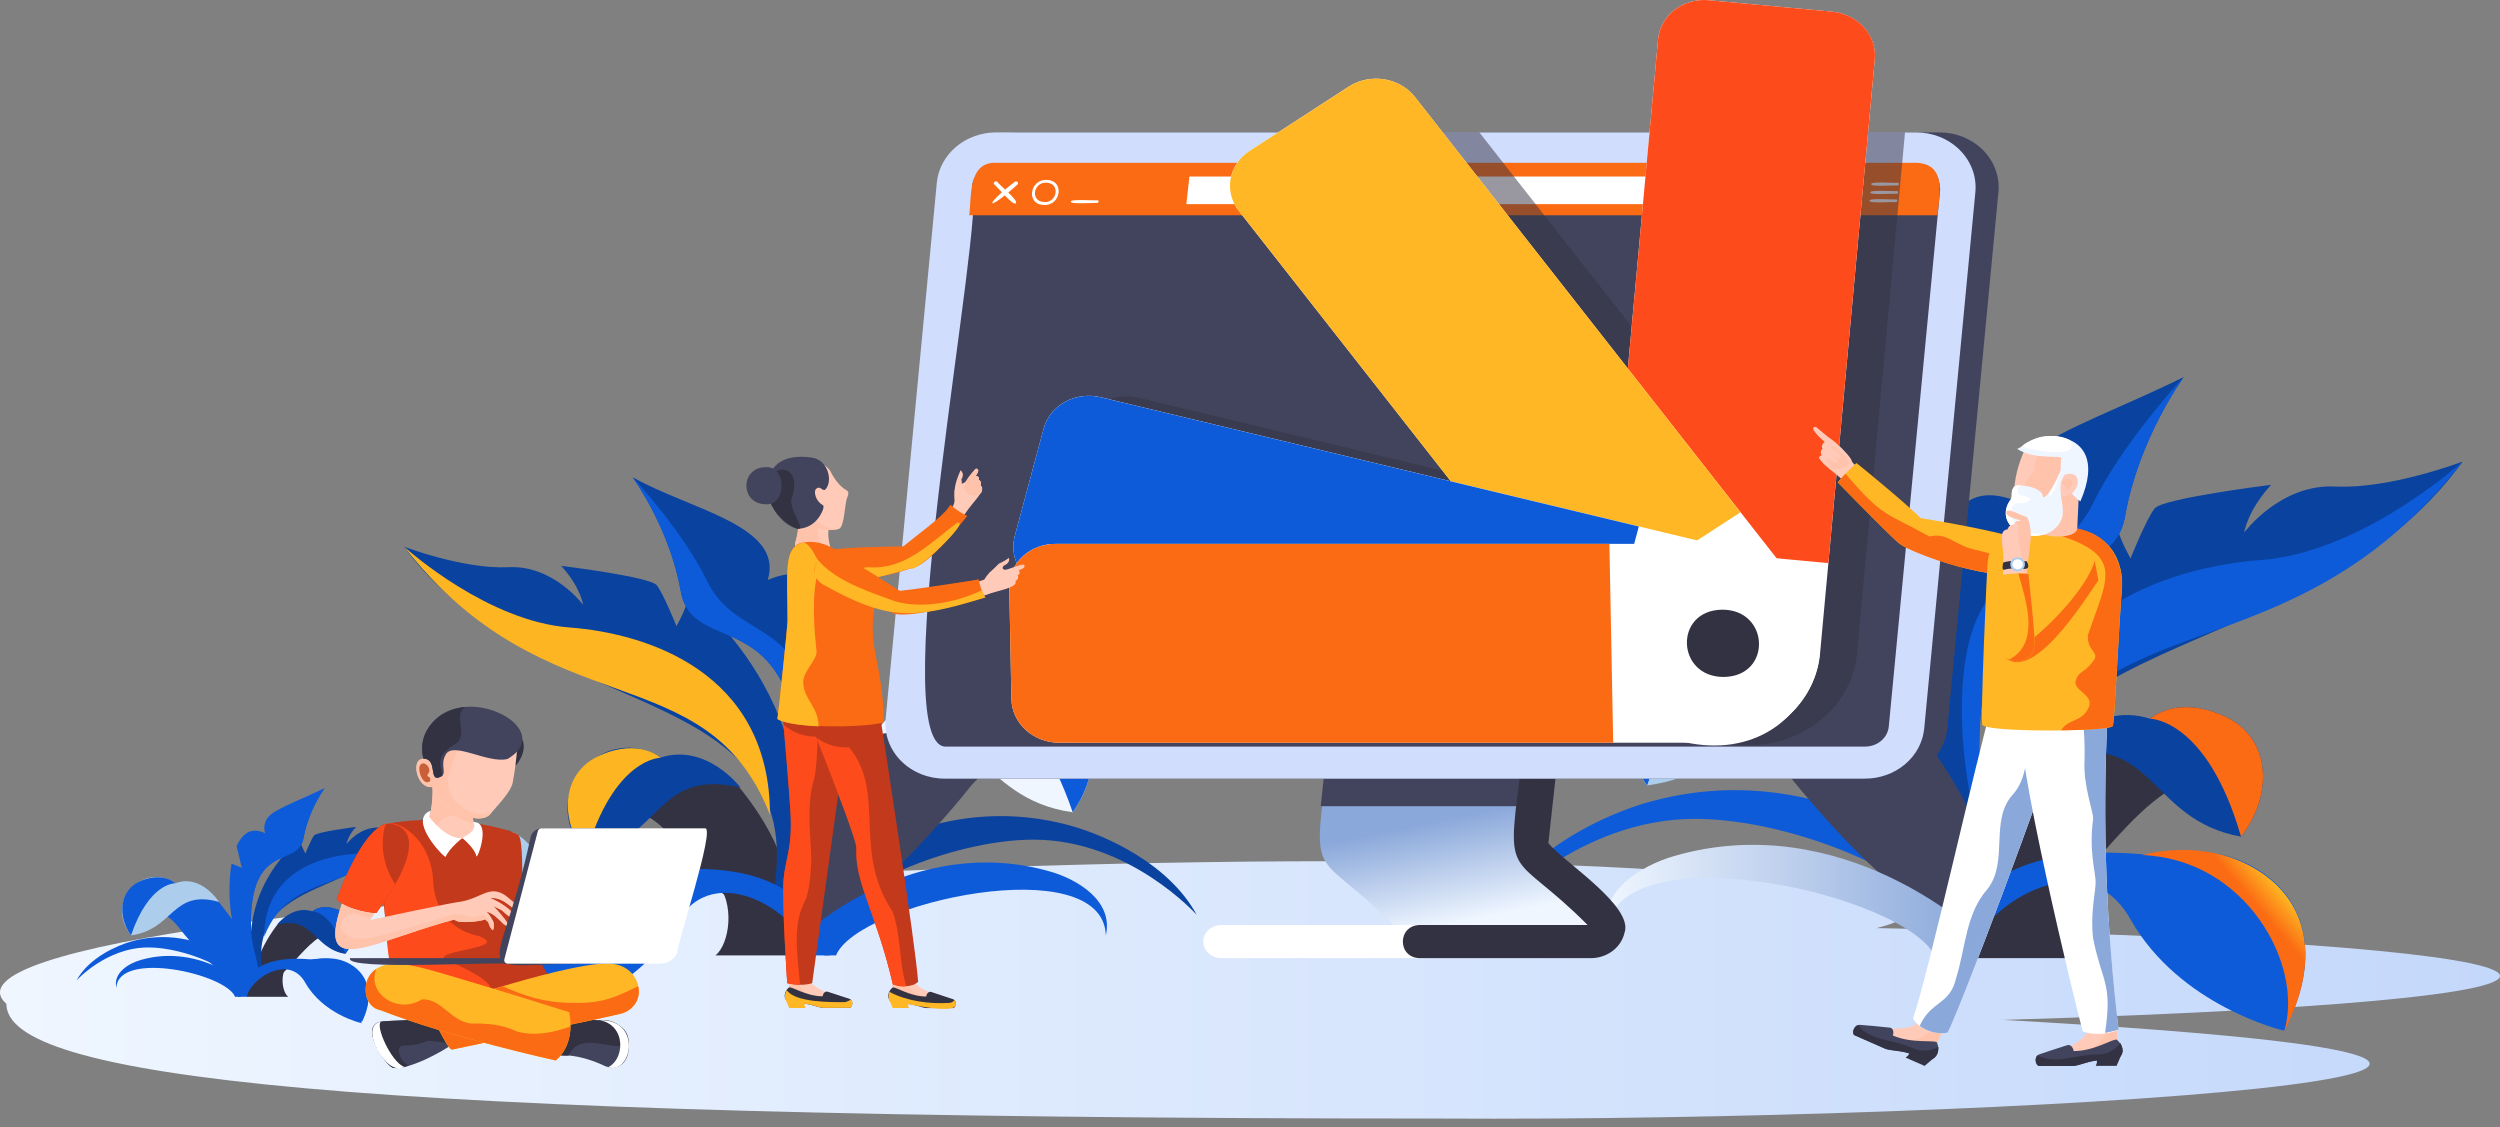 <svg width="224" height="101" viewBox="0 0 224 101" fill="none" xmlns="http://www.w3.org/2000/svg">
<rect x="0" y="0" width="224" height="101" fill="#808080" stroke="none"/>
<path d="M168.135 83.158C169.801 82.745 170.691 82.307 170.691 81.857C157.943 71.815 -11.055 79.489 0.573 89.948C0.573 96.419 29.282 100.223 129.004 100.223C179.455 100.53 257.042 95.707 179.482 91.384C247.88 89.325 232.217 84.346 168.135 83.158Z" fill="url(#paint0_linear)"/>
<path d="M182.226 40.423C179.883 42.358 180.905 44.998 180.905 44.998C176.762 43.254 175.27 45.436 173.804 48.176L175.091 53.597L172.531 52.546C169.673 70.672 179.699 84.517 179.699 84.517C183.175 77.695 176.987 75.693 177.353 65.894C178.003 47.117 189.101 53.617 190.409 46.211C191.607 39.426 195.445 34.086 195.662 33.779C190.538 36.342 184.566 38.478 182.226 40.423Z" fill="#0A429F"/>
<path d="M184.539 67.03C182.426 69.111 174.272 81.904 181.546 81.904C186.446 81.62 192.073 68.227 199.248 69.71C199.248 69.71 189.018 62.613 184.539 67.03Z" fill="#333242"/>
<path d="M209.231 43.593C204.31 43.346 201.082 47.713 201.082 47.713C201.082 47.713 201.35 45.785 203.489 43.442C203.195 43.474 193.784 44.66 193.059 45.553C192.335 46.446 190.893 50.032 190.893 50.032C190.893 50.032 189.481 47.515 189.698 46.773C189.914 46.03 172.708 58.861 178.482 81.023C178.482 81.023 180.258 79.13 180.255 79.125C176.324 55.404 206.567 60.813 220.658 41.353C220.653 41.353 214.152 43.843 209.231 43.593Z" fill="#0A429F"/>
<path d="M147.532 71.921C144.283 72.857 137.172 75.811 134.029 81.594C134.029 81.594 141.386 73.369 151.878 73.369C160.919 73.369 173.54 78.873 174.708 83.374L178.367 80.454C178.367 80.454 165.057 66.878 147.532 71.921Z" fill="#0D5BD9"/>
<path d="M176.096 59.17C174.879 66.967 177.433 76.831 179.214 80.765C179.551 76.388 177.075 73.854 177.364 65.893C178.014 47.117 189.112 53.617 190.42 46.211C191.613 39.443 195.461 34.086 195.667 33.789C195.373 34.066 190.126 39.775 187.521 45.129C184.491 51.36 177.634 49.319 176.096 59.17Z" fill="#0D5BD9"/>
<path d="M144.005 83.924C143.986 83.859 143.98 83.797 143.967 83.731C143.975 83.796 143.987 83.86 144.005 83.924Z" fill="#0D5BD9"/>
<path d="M149.872 63.808C149.872 63.808 155.467 63.407 158.943 67.787C179.477 94.076 186.275 82.194 168.648 61.197C163.26 55.374 149.872 63.808 149.872 63.808Z" fill="#42445D"/>
<path d="M176.313 85.851H186.633C185.117 84.68 184.384 80.135 186.633 77.658C186.633 77.658 176.246 80.753 176.313 85.851Z" fill="#333242"/>
<path d="M202.005 77.734C197.857 75.322 193.447 76.673 191.934 76.541C176.313 75.183 175.021 83.762 174.136 85.851H176.393C176.998 81.592 186.708 74.948 190.864 82.329C195.292 90.194 204.653 92.351 204.653 92.351C207.854 86.289 207.067 80.674 202.005 77.734Z" fill="#0D5BD9"/>
<path d="M202.005 77.809C197.857 75.394 193.404 76.23 191.933 76.614C201.16 76.957 206.436 86.346 204.679 92.359C207.859 86.287 207.03 80.744 202.005 77.809Z" fill="url(#paint1_linear)"/>
<path d="M199.245 64.136C194.939 62.243 192.642 64.396 192.642 64.396C187.585 62.77 183.881 67.687 183.881 67.687C193.265 65.492 192.383 73.441 200.796 74.967C203.703 71.253 203.553 66.029 199.245 64.136Z" fill="#0A429F"/>
<path d="M199.245 64.136C194.939 62.243 192.642 64.396 192.642 64.396C192.642 64.396 197.753 64.396 200.796 74.967C203.703 71.253 203.553 66.029 199.245 64.136Z" fill="url(#paint2_linear)"/>
<path d="M158.566 57.44C151.458 52.175 140.648 61.152 147.58 70.375C158.277 68.912 157.724 58.789 169.437 62.065C169.437 62.065 164.979 55 158.566 57.44Z" fill="#ADCDED"/>
<path d="M150.228 56.758C144.66 58.923 144.135 65.522 147.58 70.368C152.1 57.171 158.566 57.433 158.566 57.433C158.566 57.433 155.795 54.595 150.228 56.758Z" fill="#0D5BD9"/>
<path d="M180.669 70.647C187.518 52.996 205.112 61.333 220.626 41.376C220.091 41.851 211.44 49.509 202.574 50.178C194.316 50.796 180.669 54.929 180.669 70.647Z" fill="#0D5BD9"/>
<path d="M150.016 76.697C147.088 77.541 143.101 79.875 143.967 83.658C144.296 74.225 171.074 80.033 173.459 85.851H174.756L176.915 83.539C176.915 83.539 165.07 72.359 150.016 76.697Z" fill="url(#paint3_linear)"/>
<path d="M73.563 59.017L74.617 54.563C73.403 52.289 72.18 50.539 68.797 51.96C70.258 47.08 61.828 45.677 56.691 42.762C56.867 43.009 60.015 47.397 60.999 52.954C62.069 59.024 71.162 53.697 71.697 69.091C71.996 77.123 66.928 78.764 69.771 84.356C69.771 84.356 77.992 73.006 75.654 58.148L73.563 59.017Z" fill="#0A429F"/>
<path d="M53.76 72.236C53.76 72.236 57.365 71.825 59.756 74.562C70.843 89.107 74.357 80.006 65.818 70.036C62.147 66.416 53.76 72.236 53.76 72.236Z" fill="#333242"/>
<path d="M61.596 53.432C61.772 54.04 60.611 56.104 60.611 56.104C60.611 56.104 59.443 53.177 58.838 52.432C58.234 51.687 50.529 50.729 50.281 50.7C52.032 52.62 52.252 54.199 52.252 54.199C52.252 54.199 49.604 50.62 45.566 50.821C41.528 51.021 36.206 48.985 36.206 48.985C47.705 64.884 72.576 60.541 69.327 79.949L70.782 81.508C75.523 63.342 61.419 52.83 61.596 53.432Z" fill="#0A429F"/>
<path d="M96.156 74.047C81.789 69.905 70.878 81.04 70.878 81.04L73.876 83.433C74.841 79.743 85.183 75.232 92.596 75.232C101.199 75.232 107.227 81.973 107.227 81.973C104.649 77.237 98.819 74.814 96.156 74.047Z" fill="#0A429F"/>
<path d="M63.374 52.088C61.235 47.698 56.94 43.016 56.688 42.791C56.857 43.024 60.012 47.426 60.991 52.974C62.061 59.044 71.154 53.716 71.688 69.11C71.913 75.636 69.894 77.712 70.172 81.3C71.622 78.083 73.724 69.989 72.726 63.597C71.48 55.518 65.856 57.19 63.374 52.088Z" fill="#0D5BD9"/>
<path d="M99.079 83.731C99.079 83.782 99.063 83.834 99.049 83.886C99.062 83.835 99.072 83.783 99.079 83.731Z" fill="#0D5BD9"/>
<path d="M78.848 65.257C76.764 67.507 65.262 83.22 73.079 83.22C75.633 83.22 83.509 74.807 86.801 70.657C89.652 67.066 94.238 67.395 94.238 67.395C94.238 67.395 83.263 60.481 78.848 65.257Z" fill="#42445D"/>
<path d="M64.101 78.887C65.947 80.916 65.345 84.643 64.101 85.603H72.563C72.616 81.424 64.101 78.887 64.101 78.887Z" fill="#333242"/>
<path d="M59.756 77.972C51.733 76.346 44.411 81.872 49.326 90.933C49.326 90.933 56.998 89.162 60.63 82.718C64.037 76.665 71.999 82.112 72.493 85.603H74.344C73.622 83.901 72.563 76.858 59.756 77.972Z" fill="#0D5BD9"/>
<path d="M51.5 78.872C47.371 81.28 46.7 85.823 49.307 90.802C47.868 85.868 52.193 78.182 59.756 77.892C58.55 77.576 54.899 76.893 51.5 78.872Z" fill="#0D5BD9"/>
<path d="M59.175 67.88C54.407 64.663 47.711 70.771 52.49 76.541C59.357 75.304 58.673 68.771 66.356 70.57C66.361 70.575 63.321 66.544 59.175 67.88Z" fill="#0A429F"/>
<path d="M53.763 67.678C50.23 69.229 50.107 73.513 52.492 76.559C54.985 67.898 59.178 67.898 59.178 67.898C59.178 67.898 57.293 66.116 53.763 67.678Z" fill="url(#paint4_linear)"/>
<path d="M93.947 61.617C89.382 59.843 87.111 62.177 87.111 62.177C81.853 60.175 78.2 65.968 78.2 65.968C87.828 63.285 87.317 71.563 96.118 72.78C98.94 68.801 98.509 63.392 93.947 61.617Z" fill="url(#paint5_linear)"/>
<path d="M93.947 61.617C89.382 59.843 87.111 62.177 87.111 62.177C87.111 62.177 92.412 61.961 96.116 72.78C98.94 68.801 98.509 63.392 93.947 61.617Z" fill="#0D5BD9"/>
<path d="M51.032 56.223C43.766 55.679 36.671 49.398 36.235 49.007C48.97 65.384 63.355 58.517 68.99 73.01C68.99 60.118 57.803 56.73 51.032 56.223Z" fill="url(#paint6_linear)"/>
<path d="M94.118 78.098C81.778 74.544 72.071 83.71 72.071 83.71L73.838 85.603H74.908C76.863 80.83 98.819 76.076 99.084 83.807C99.79 80.706 96.519 78.791 94.118 78.098Z" fill="#0D5BD9"/>
<path d="M24.238 73.003C23.997 73.207 23.823 73.471 23.739 73.764C23.655 74.056 23.663 74.365 23.762 74.653C22.369 74.01 21.655 74.856 21.2 75.802L21.663 77.756L20.745 77.378C19.713 83.918 23.331 88.914 23.331 88.914C24.58 86.44 22.353 85.729 22.484 82.193C22.719 75.418 26.723 77.764 27.193 75.091C27.507 73.496 28.151 71.973 29.092 70.605C27.239 71.533 25.083 72.305 24.238 73.003Z" fill="#0D5BD9"/>
<path d="M25.073 82.604C24.31 83.346 21.369 87.971 24.003 87.971C25.607 87.971 28.014 82.93 30.389 83.571C30.381 83.571 26.691 81.01 25.073 82.604Z" fill="#333242"/>
<path d="M33.983 74.148C32.208 74.057 31.041 75.633 31.041 75.633C31.178 75.057 31.478 74.525 31.911 74.092C31.804 74.104 28.407 74.532 28.145 74.854C27.883 75.175 27.364 76.47 27.364 76.47C27.364 76.47 26.856 75.561 26.934 75.294C27.011 75.027 20.802 79.657 22.885 87.667C22.885 87.667 23.527 86.981 23.524 86.981C22.107 78.42 33.018 80.37 38.104 73.352C38.104 73.339 35.759 74.238 33.983 74.148Z" fill="#0A429F"/>
<path d="M11.72 84.368C10.548 84.707 7.976 85.774 6.847 87.86C6.847 87.86 9.5 84.891 13.287 84.891C16.55 84.891 21.101 86.87 21.526 88.499L22.845 87.444C22.845 87.444 18.044 82.55 11.72 84.368Z" fill="#0D5BD9"/>
<path d="M22.026 79.769C21.588 82.582 22.513 86.141 23.152 87.561C23.273 85.982 22.385 85.067 22.484 82.194C22.719 75.418 26.723 77.764 27.193 75.092C27.505 73.498 28.149 71.976 29.089 70.61C28.982 70.709 27.089 72.771 26.148 74.703C25.056 76.95 22.583 76.213 22.026 79.769Z" fill="#0D5BD9"/>
<path d="M12.607 86.012C11.551 86.316 10.112 87.157 10.425 88.523C10.543 85.118 20.208 87.214 21.066 89.315H21.534L22.313 88.481C22.313 88.481 18.047 84.445 12.607 86.012Z" fill="#0D5BD9"/>
<path d="M10.447 88.712C10.441 88.688 10.437 88.664 10.433 88.64C10.436 88.664 10.441 88.688 10.447 88.712Z" fill="#0D5BD9"/>
<path d="M12.565 81.441C13.194 81.422 13.82 81.542 14.389 81.792C14.959 82.041 15.455 82.413 15.838 82.876C23.246 92.364 25.701 88.073 19.339 80.501C17.395 78.397 12.565 81.441 12.565 81.441Z" fill="#0D5BD9"/>
<path d="M22.104 89.315H25.829C25.281 88.892 25.027 87.251 25.829 86.346C25.829 86.358 22.08 87.474 22.104 89.315Z" fill="#333242"/>
<path d="M31.376 86.385C29.881 85.514 28.29 86.001 27.741 85.954C22.104 85.46 21.639 88.565 21.323 89.315H22.125C22.345 87.776 25.848 85.38 27.348 88.043C28.953 90.881 32.325 91.658 32.325 91.658C33.486 89.471 33.2 87.447 31.376 86.385Z" fill="#0D5BD9"/>
<path d="M31.376 86.484C29.881 85.616 28.271 85.918 27.742 86.054C31.036 86.148 32.994 89.605 32.341 91.745C33.489 89.553 33.2 87.553 31.376 86.484Z" fill="#0D5BD9"/>
<path d="M30.381 81.56C28.825 80.877 27.998 81.654 27.998 81.654C26.172 81.067 24.834 82.842 24.834 82.842C28.119 82.03 28.081 84.999 30.94 85.469C31.988 84.128 31.935 82.243 30.381 81.56Z" fill="#0A429F"/>
<path d="M30.381 81.56C28.825 80.877 27.998 81.654 27.998 81.654C27.998 81.654 29.841 81.654 30.94 85.469C31.988 84.128 31.935 82.243 30.381 81.56Z" fill="#0D5BD9"/>
<path d="M15.702 79.145C13.137 77.244 9.238 80.484 11.736 83.812C15.595 83.285 15.397 79.63 19.625 80.813C19.625 80.813 18.015 78.264 15.702 79.145Z" fill="#ADCDED"/>
<path d="M12.693 78.897C10.682 79.679 10.495 82.06 11.736 83.812C13.367 79.048 15.702 79.145 15.702 79.145C15.702 79.145 14.701 78.115 12.693 78.897Z" fill="#0D5BD9"/>
<path d="M23.677 83.911C26.161 77.551 32.692 80.429 38.096 73.347C37.904 73.52 34.78 76.284 31.582 76.525C28.6 76.747 23.677 78.237 23.677 83.911Z" fill="#0D5BD9"/>
<path d="M107.813 84.366C107.813 84.563 107.855 84.757 107.937 84.938C108.019 85.12 108.139 85.284 108.29 85.422C108.441 85.56 108.62 85.669 108.816 85.743C109.013 85.816 109.224 85.853 109.436 85.851H127.801V82.881H109.431C109.219 82.88 109.009 82.917 108.813 82.991C108.617 83.065 108.438 83.174 108.288 83.312C108.137 83.45 108.018 83.614 107.936 83.795C107.855 83.976 107.813 84.17 107.813 84.366Z" fill="white"/>
<path d="M136.963 69.766H118.778C117.518 79.137 118.189 76.175 124.856 82.881H142.488L136.733 76.534L136.963 69.766Z" fill="url(#paint7_linear)"/>
<path d="M118.336 72.238H137.025L137.107 69.764H118.599L118.336 72.238Z" fill="#42445D"/>
<path d="M138.733 75.544L139.37 69.766H136.161C134.898 79.142 135.575 76.178 142.25 82.881H127.274C125.175 82.852 125.164 85.878 127.274 85.851H142.518C143.227 85.854 143.917 85.631 144.469 85.219C145.022 84.807 145.405 84.231 145.553 83.589C146.435 81.206 139.974 77.138 138.733 75.544Z" fill="#333242"/>
<path d="M173.735 11.862H91.334C90.002 11.855 88.717 12.311 87.73 13.138C86.744 13.965 86.128 15.104 86.004 16.331L81.415 64.446C81.354 65.126 81.448 65.81 81.688 66.455C81.929 67.1 82.312 67.692 82.814 68.192C83.315 68.693 83.924 69.091 84.6 69.362C85.277 69.633 86.007 69.771 86.745 69.766H169.146C170.477 69.772 171.762 69.316 172.748 68.489C173.734 67.662 174.351 66.523 174.476 65.297L179.062 17.18C179.122 16.5 179.029 15.816 178.789 15.171C178.548 14.527 178.165 13.936 177.664 13.435C177.163 12.935 176.555 12.537 175.878 12.266C175.202 11.995 174.472 11.858 173.735 11.862Z" fill="#42445D"/>
<path d="M171.662 11.862H89.267C87.936 11.862 86.654 12.32 85.669 13.148C84.685 13.976 84.069 15.113 83.942 16.338L79.348 64.446C79.287 65.127 79.381 65.813 79.623 66.459C79.865 67.106 80.249 67.698 80.753 68.199C81.256 68.699 81.867 69.097 82.546 69.367C83.225 69.637 83.957 69.773 84.696 69.766H167.073C168.406 69.773 169.693 69.317 170.681 68.489C171.668 67.661 172.285 66.52 172.408 65.292L176.995 17.197C177.056 16.516 176.964 15.83 176.724 15.184C176.483 14.537 176.1 13.944 175.599 13.443C175.097 12.941 174.488 12.541 173.81 12.269C173.132 11.997 172.401 11.858 171.662 11.862Z" fill="#D0DDFD"/>
<path d="M171.681 14.831H89.251C88.716 14.825 88.198 15.007 87.802 15.339C87.405 15.671 87.158 16.13 87.111 16.623C88.448 19.006 79.104 66.443 84.662 66.893H167.094C167.63 66.899 168.148 66.717 168.544 66.384C168.941 66.052 169.187 65.593 169.234 65.099L173.601 19.468L173.839 16.969C173.737 15.527 173.227 15.049 171.681 14.831Z" fill="#42445D"/>
<path d="M171.681 14.584H89.251C86.689 14.492 87.06 17.744 86.844 19.286H173.601C173.748 17.534 174.489 14.68 171.681 14.584Z" fill="url(#paint8_linear)"/>
<path d="M106.297 18.293H154.956L155.231 15.818H106.572L106.297 18.293Z" fill="white"/>
<path d="M89.36 16.294C89.211 16.14 88.927 16.378 89.093 16.541C89.24 16.581 90.805 18.533 91.008 18.204C91.371 18.043 89.382 16.425 89.36 16.294Z" fill="white"/>
<path d="M90.919 16.294C88.066 18.488 88.339 19.097 91.155 16.541C91.172 16.527 91.187 16.509 91.197 16.49C91.207 16.471 91.213 16.449 91.215 16.428C91.216 16.406 91.213 16.384 91.206 16.364C91.198 16.343 91.186 16.325 91.171 16.308C91.155 16.292 91.137 16.279 91.116 16.269C91.095 16.26 91.072 16.254 91.048 16.253C91.025 16.251 91.002 16.254 90.98 16.261C90.957 16.268 90.937 16.279 90.919 16.294Z" fill="white"/>
<path d="M93.767 16.121C92.259 16.064 91.895 18.348 93.554 18.365C95.062 18.434 95.428 16.14 93.767 16.121ZM93.578 18.1C92.291 18.085 92.575 16.321 93.743 16.368C95.03 16.39 94.746 18.155 93.578 18.11V18.1Z" fill="white"/>
<path d="M98.311 17.939C98.215 17.994 95.856 17.806 95.953 18.066C95.808 18.333 98.22 18.137 98.287 18.194C98.453 18.187 98.501 17.939 98.311 17.939Z" fill="white"/>
<path d="M169.876 17.86C169.779 17.915 167.421 17.724 167.517 17.986C167.373 18.254 169.785 18.058 169.852 18.115C170.02 18.12 170.066 17.863 169.876 17.86Z" fill="white"/>
<path d="M169.948 17.115C169.852 17.17 167.493 16.979 167.587 17.244C167.445 17.509 169.854 17.313 169.924 17.37C170.092 17.375 170.125 17.118 169.948 17.115Z" fill="white"/>
<path d="M170.018 16.373C169.921 16.425 167.565 16.237 167.659 16.499C167.514 16.764 169.927 16.571 169.993 16.625C170.165 16.633 170.207 16.373 170.018 16.373Z" fill="white"/>
<g style="mix-blend-mode:multiply" opacity="0.5">
<path d="M149.185 33.069L132.548 11.862H118.008C115.133 13.542 112.009 15.561 114.405 18.984L133.361 43.157L102.037 35.64C101.505 35.506 100.95 35.471 100.403 35.538C99.857 35.605 99.33 35.771 98.854 36.027C98.378 36.284 97.961 36.625 97.629 37.032C97.297 37.439 97.055 37.903 96.918 38.396C96.739 40.161 93.342 48.874 94.511 50.485C93.131 51.695 94.268 61.071 94.032 62.677C94.062 63.714 94.529 64.7 95.334 65.424C96.138 66.147 97.216 66.551 98.338 66.549H154.579C155.924 66.829 157.319 66.841 158.67 66.583C160.021 66.326 161.297 65.805 162.414 65.056C163.531 64.307 164.462 63.347 165.147 62.239C165.832 61.131 166.254 59.901 166.386 58.631L170.689 11.862H151.137L149.185 33.069Z" fill="#333242"/>
</g>
<path d="M164.113 1.041L153.148 0.024C152.6 -0.033 152.046 0.012 151.518 0.157C150.989 0.301 150.497 0.542 150.07 0.865C149.644 1.187 149.291 1.585 149.033 2.036C148.775 2.486 148.616 2.98 148.567 3.488L143.668 56.817C143.216 61.712 147.195 66.082 152.552 66.579C153.809 66.709 155.083 66.605 156.296 66.273C157.51 65.942 158.64 65.389 159.62 64.647C160.6 63.906 161.41 62.991 162.002 61.956C162.594 60.921 162.957 59.787 163.07 58.621L167.985 5.292C168.068 4.256 167.709 3.23 166.985 2.436C166.262 1.641 165.23 1.141 164.113 1.041Z" fill="white"/>
<path d="M164.113 1.041L153.148 0.024C152.6 -0.033 152.046 0.012 151.517 0.157C150.989 0.301 150.497 0.542 150.07 0.865C149.644 1.187 149.291 1.585 149.033 2.036C148.774 2.486 148.616 2.98 148.567 3.488L144.419 48.653L163.821 50.455L167.985 5.292C168.073 4.255 167.716 3.227 166.991 2.431C166.266 1.636 165.232 1.136 164.113 1.041Z" fill="#FD4B1B"/>
<path d="M153.557 55.666C149.219 55.305 148.757 61.271 153.009 61.664C157.344 62.026 157.807 56.06 153.557 55.666Z" fill="#333242"/>
<path d="M126.785 8.702C126.128 7.859 125.141 7.287 124.034 7.109C122.927 6.931 121.789 7.16 120.864 7.749L111.969 13.517C111.516 13.81 111.132 14.185 110.839 14.618C110.545 15.051 110.348 15.534 110.26 16.038C110.172 16.543 110.194 17.058 110.325 17.555C110.456 18.052 110.693 18.519 111.022 18.929L145.465 62.833C148.626 66.861 154.712 67.841 159.064 65.02C160.097 64.345 160.974 63.486 161.644 62.493C162.314 61.5 162.762 60.393 162.963 59.237C163.164 58.082 163.113 56.901 162.813 55.763C162.514 54.626 161.972 53.556 161.219 52.615L126.785 8.702Z" fill="white"/>
<path d="M120.864 7.749L111.969 13.517C111.516 13.81 111.132 14.184 110.839 14.617C110.545 15.05 110.348 15.533 110.26 16.038C110.172 16.542 110.194 17.058 110.325 17.555C110.456 18.051 110.693 18.518 111.022 18.929L140.172 56.119L155.951 45.901L126.801 8.711C126.145 7.862 125.156 7.286 124.045 7.106C122.935 6.926 121.792 7.157 120.864 7.749Z" fill="#FFB725"/>
<path d="M152.017 56.032C148.54 58.319 152.41 63.208 155.889 60.969C159.368 58.682 155.496 53.79 152.017 56.032Z" fill="#333242"/>
<path d="M155.552 49.26L98.648 35.598C98.115 35.464 97.559 35.43 97.012 35.497C96.465 35.563 95.937 35.73 95.46 35.988C94.983 36.245 94.566 36.587 94.233 36.995C93.9 37.402 93.659 37.867 93.522 38.362L90.906 48.087C90.649 49.097 90.831 50.159 91.412 51.046C91.993 51.934 92.927 52.574 94.014 52.831L150.92 66.493C163.506 69.254 167.849 52.365 155.552 49.26Z" fill="white"/>
<path d="M93.522 38.362L90.906 48.087C90.649 49.097 90.831 50.16 91.412 51.047C91.993 51.934 92.927 52.574 94.014 52.831L142.207 64.399L146.839 47.174L98.648 35.603C98.116 35.469 97.56 35.435 97.013 35.501C96.466 35.568 95.939 35.734 95.462 35.991C94.985 36.248 94.568 36.589 94.235 36.996C93.901 37.404 93.659 37.868 93.522 38.362Z" fill="#0D5BD9"/>
<path d="M155.028 55.201C150.8 54.223 149.316 60.033 153.461 61.028C157.692 62.006 159.176 56.198 155.028 55.201Z" fill="#333242"/>
<path d="M153.169 48.733H94.586C94.036 48.729 93.491 48.827 92.983 49.021C92.475 49.215 92.013 49.501 91.626 49.862C91.239 50.223 90.934 50.653 90.728 51.124C90.523 51.596 90.421 52.101 90.43 52.61L90.623 62.669C90.652 63.709 91.12 64.697 91.926 65.422C92.732 66.147 93.812 66.552 94.936 66.549H153.504C166.413 66.294 165.846 48.871 153.169 48.733Z" fill="white"/>
<path d="M94.588 48.733C94.038 48.728 93.493 48.826 92.984 49.019C92.475 49.213 92.014 49.499 91.626 49.86C91.239 50.222 90.933 50.651 90.728 51.123C90.522 51.596 90.421 52.101 90.43 52.61L90.62 62.669C90.65 63.709 91.118 64.696 91.924 65.421C92.73 66.146 93.81 66.551 94.933 66.549H144.542L144.202 48.733H94.588Z" fill="url(#paint9_linear)"/>
<path d="M154.319 54.627C149.971 54.666 150.171 60.657 154.434 60.655C158.785 60.615 158.582 54.624 154.319 54.627Z" fill="#333242"/>
<path fill-rule="evenodd" clip-rule="evenodd" d="M45.432 74.389C44.959 74.27 43.873 75.591 43.889 76.616C43.905 77.64 46.686 81.701 46.686 81.701C49.385 81.525 50.112 80.145 50.112 80.145C49.029 78.227 47.786 74.978 45.432 74.389Z" fill="#ADCDED"/>
<path fill-rule="evenodd" clip-rule="evenodd" d="M45.831 74.517C44.991 73.965 43.98 75.415 43.889 76.618C43.908 77.648 46.686 81.703 46.686 81.703C47.561 81.671 48.413 81.436 49.163 81.018C47.309 79.216 45.344 76.833 45.831 74.517Z" fill="#42445D"/>
<path fill-rule="evenodd" clip-rule="evenodd" d="M46.416 74.792C45.141 74 38.816 72.812 34.216 73.918C33.721 74.148 34.73 88.179 35.794 89.728C35.794 89.728 46.737 89.728 49.585 88.197C49.585 88.197 48.248 85.922 47.162 84.037C46.478 82.849 47.146 75.245 46.416 74.792Z" fill="#C3391C"/>
<path fill-rule="evenodd" clip-rule="evenodd" d="M42.37 71.476L38.738 69.41C38.738 69.41 38.934 71.845 38.42 73.421C38.126 74.327 40.34 75.332 41.538 75.097C43.563 74.718 41.693 73.045 42.37 71.476Z" fill="#FFCAB8"/>
<path fill-rule="evenodd" clip-rule="evenodd" d="M42.37 71.476L38.738 69.41C38.738 69.41 38.934 71.845 38.42 73.421C38.3 73.788 38.596 74.164 39.065 74.478C39.014 73.505 40.34 72.709 41.204 73.315C41.582 73.559 42.016 73.721 42.472 73.788C42.108 73.184 42.255 71.687 42.37 71.476Z" fill="#FFC3AB"/>
<path fill-rule="evenodd" clip-rule="evenodd" d="M39.787 85.922C39.172 85.123 45.724 84.933 42.945 83.886C40.033 83.28 38.899 81.117 38.808 78.912C38.682 75.653 36.224 73.599 34.796 73.787C33.245 73.995 33.994 75 34.171 76.623C34.542 80.506 34.366 85.591 35.58 89.053C40.354 89.862 49.288 89.976 39.787 85.922Z" fill="#FD4B1B"/>
<path fill-rule="evenodd" clip-rule="evenodd" d="M53.645 91.409C52.511 91.287 49.673 91.47 49.473 91.451C48.671 96.58 49.099 93.106 54.287 95.553C57.127 96.434 57.105 90.988 53.645 91.409Z" fill="#42445D"/>
<path fill-rule="evenodd" clip-rule="evenodd" d="M53.645 91.409C52.511 91.287 49.674 91.47 49.473 91.451C49.473 91.451 49.19 93.678 49.125 94.108C49.061 94.539 49.181 94.336 49.807 94.502C50.176 94.588 50.558 94.614 50.936 94.578C51.981 92.408 54.533 94.108 56.327 93.655C56.466 92.153 55.244 91.453 53.645 91.409Z" fill="#333242"/>
<path fill-rule="evenodd" clip-rule="evenodd" d="M53.645 91.409C53.495 91.392 53.316 91.382 53.11 91.374C56.03 91.295 56.172 94.747 54.511 95.611C56.592 96.326 57.616 91.273 53.645 91.409Z" fill="white"/>
<path fill-rule="evenodd" clip-rule="evenodd" d="M34.243 91.527C32.055 91.76 34.443 95.39 35.227 95.692C36.65 95.868 39.677 94.207 40.522 93.566C40.479 93.514 38.72 91.231 38.72 91.231C37.059 91.451 34.895 91.433 34.243 91.527Z" fill="#42445D"/>
<path fill-rule="evenodd" clip-rule="evenodd" d="M34.243 91.527C32.058 91.76 34.443 95.39 35.227 95.692C35.706 95.699 36.182 95.627 36.634 95.479C35.855 95.21 35.297 93.618 36.2 93.69C38.968 93.571 37.144 92.921 40.479 93.529L38.706 91.231C37.059 91.451 34.895 91.433 34.243 91.527Z" fill="#333242"/>
<path fill-rule="evenodd" clip-rule="evenodd" d="M55.038 86.38C52.035 85.804 38.955 90.293 38.458 90.453C38.458 90.453 40.11 94.133 40.503 94.046C40.897 93.96 54.744 91.077 55.635 90.829C58.124 90.077 57.555 86.786 55.038 86.38Z" fill="#FFB725"/>
<path fill-rule="evenodd" clip-rule="evenodd" d="M50.85 89.847C48.681 89.783 46.989 89.243 45.034 88.362C42.571 89.124 38.642 90.389 38.458 90.448C38.458 90.448 40.11 94.128 40.503 94.041C40.897 93.955 54.744 91.072 55.635 90.825C56.186 90.682 56.656 90.346 56.945 89.888C57.233 89.43 57.316 88.886 57.178 88.372C54.693 89.572 53.741 89.934 50.85 89.847Z" fill="url(#paint10_linear)"/>
<path fill-rule="evenodd" clip-rule="evenodd" d="M46.264 65.658C46.264 65.658 45.526 66.099 45.504 66.208C45.389 66.747 46.194 68.628 46.194 68.628C46.812 67.925 47.451 66.462 46.264 65.658Z" fill="#333242"/>
<path fill-rule="evenodd" clip-rule="evenodd" d="M42.402 73.659C42.571 74.022 42.608 74.488 41.418 75.082C41.418 75.082 42.565 76.017 42.688 76.732C42.811 76.923 44.041 73.575 42.402 73.659Z" fill="white"/>
<path fill-rule="evenodd" clip-rule="evenodd" d="M44.558 65.547C40.642 64.045 38.885 65.622 38.492 68.165C36.62 67.161 37.155 70.808 38.778 70.509C38.778 70.667 38.677 71.526 40.287 72.389C41.897 73.253 43.14 73.812 44.031 72.815C44.921 71.818 45.798 70.835 45.935 70.135C46.148 69.027 46.287 67.908 46.352 66.785C46.352 66.785 46.772 66.146 44.558 65.547Z" fill="#FFCAB8"/>
<path fill-rule="evenodd" clip-rule="evenodd" d="M40.551 71.481C38.794 68.715 43.555 65.379 39.864 65.542C38.631 66.574 38.492 68.16 38.492 68.16C36.62 67.156 37.155 70.803 38.778 70.504C38.305 71.687 43.17 74.518 44.068 72.758C42.707 73.293 41.34 72.488 40.551 71.481Z" fill="#FFC3AB"/>
<path fill-rule="evenodd" clip-rule="evenodd" d="M38.086 65.765C37.794 66.466 37.743 67.234 37.939 67.963C39.324 68.01 38.26 70.202 39.559 69.569C40.059 69.19 39.391 68.552 39.95 67.589C40.632 66.414 43.723 68.443 45.472 68.005C50.315 65.184 40.592 60.366 38.086 65.765Z" fill="#42445D"/>
<path fill-rule="evenodd" clip-rule="evenodd" d="M38.086 65.765C37.794 66.466 37.743 67.233 37.939 67.962C39.319 67.997 38.286 70.382 39.637 69.494C39.37 68.257 39.134 67.635 40.872 66.611C41.996 65.779 40.551 64.085 41.675 63.357C40.895 63.415 40.148 63.67 39.515 64.094C38.882 64.519 38.387 65.097 38.086 65.765Z" fill="#333242"/>
<path fill-rule="evenodd" clip-rule="evenodd" d="M41.581 87.796C38.393 86.873 35.526 85.831 33.938 86.682C32.333 87.424 32.36 90.194 34.088 90.513C40.239 92.921 49.797 95.021 49.797 95.021C51.693 93.383 50.997 90.688 50.997 90.688C50.997 90.688 44.076 88.518 41.581 87.796Z" fill="#FFB725"/>
<path fill-rule="evenodd" clip-rule="evenodd" d="M46.32 92.423C44.983 91.785 43.71 91.698 42.239 91.706C40.407 91.56 39.589 89.461 37.808 89.543C35.668 90.906 32.831 89.048 33.719 86.821C32.296 87.674 32.478 90.218 34.088 90.508C40.239 92.916 49.797 95.016 49.797 95.016C50.842 94.113 51.099 92.891 51.12 91.975C49.575 92.507 47.999 92.869 46.32 92.423Z" fill="url(#paint11_linear)"/>
<path fill-rule="evenodd" clip-rule="evenodd" d="M38.302 69.457C38.316 69.289 38.367 69.376 38.439 69.21C38.639 68.848 38.062 68.118 37.676 68.514C37.358 68.834 37.77 70.192 38.345 70.088C38.554 70.044 38.596 69.917 38.54 69.739C38.484 69.561 38.281 69.625 38.302 69.457Z" fill="#C95F39"/>
<path fill-rule="evenodd" clip-rule="evenodd" d="M34.13 91.545C32.05 91.854 34.649 96.581 36.2 95.586C35.037 95.13 33.612 91.928 34.13 91.545Z" fill="white"/>
<path fill-rule="evenodd" clip-rule="evenodd" d="M45.205 80.177C43.793 79.291 43.097 80.523 41.161 80.808C40.434 80.872 33.178 82.434 33.178 82.434C33.178 82.434 36.12 77.732 35.853 75.918C35.775 75.423 33.831 73.476 32.721 76.099C26.493 89.162 31.919 84.72 40.728 82.387C40.974 82.839 43.359 82.515 43.48 82.362C43.55 82.46 43.641 82.544 43.747 82.609C43.787 82.884 44.33 84.025 44.25 82.698C44.229 82.543 43.739 81.709 43.552 81.676C44.261 81.892 44.52 82.246 45.135 82.82C46.472 83.673 44.352 81.216 44.194 81.199C44.194 81.199 44.895 81.523 44.98 81.59C45.111 81.723 45.804 82.399 46.186 82.283C46.106 81.577 44.582 80.701 43.953 80.464C45.355 80.424 45.892 81.701 46.603 81.558C46.729 81.32 45.256 80.209 45.205 80.177Z" fill="#FFCAB8"/>
<path fill-rule="evenodd" clip-rule="evenodd" d="M43.397 82.087C43.105 81.919 42.595 82.181 42.359 82.184C41.913 82.184 41.231 81.763 40.605 81.954C33.919 83.97 32.285 84.48 31.245 83.879C29.689 82.98 31.066 81.503 32.114 81.956C32.493 82.132 32.917 82.207 33.339 82.174C33.946 81.169 36.093 77.472 35.853 75.918C35.775 75.423 33.831 73.476 32.721 76.099C26.49 89.162 31.919 84.72 40.728 82.387C40.974 82.839 43.359 82.515 43.48 82.362C43.55 82.46 43.641 82.544 43.747 82.609C43.747 82.577 43.951 83.46 44.218 83.258C43.921 82.817 43.956 82.364 43.397 82.087Z" fill="#FFC3AB"/>
<path fill-rule="evenodd" clip-rule="evenodd" d="M35.096 73.825C32.665 73.384 30.164 80.595 30.164 80.595C31.403 81.662 33.719 81.807 33.719 81.807C37.479 76.71 37.267 74.221 35.096 73.825Z" fill="#C3391C"/>
<path fill-rule="evenodd" clip-rule="evenodd" d="M34.443 74.193C34.473 74.061 34.536 73.937 34.628 73.832C32.355 74.282 30.164 80.595 30.164 80.595C31.403 81.662 33.719 81.808 33.719 81.808C34.337 80.979 34.904 80.119 35.417 79.231C34.409 77.729 34.061 75.926 34.443 74.193Z" fill="#FD4B1B"/>
<path fill-rule="evenodd" clip-rule="evenodd" d="M38.476 73.218L38.588 72.634C36.513 73.421 39.69 76.757 39.926 76.779C40.246 76.005 41.426 75.082 41.426 75.082C39.947 75.233 38.476 73.218 38.476 73.218Z" fill="white"/>
<path d="M31.368 85.851C30.785 87.021 45.245 86.098 45.52 86.38C45.596 86.38 45.67 86.367 45.74 86.341C45.81 86.314 45.873 86.275 45.927 86.226C45.98 86.177 46.023 86.118 46.051 86.054C46.08 85.989 46.095 85.92 46.095 85.851H31.368Z" fill="#42445D"/>
<path d="M47.556 74.931C44.469 89.637 40.461 86.009 56.916 86.281V74.221H48.599C48.364 74.215 48.134 74.281 47.945 74.41C47.756 74.539 47.619 74.722 47.556 74.931Z" fill="#42445D"/>
<path d="M63.152 74.22H48.523C48.45 74.22 48.379 74.242 48.32 74.283C48.261 74.323 48.218 74.38 48.197 74.445L45.189 85.955C45.175 86.001 45.173 86.049 45.183 86.096C45.193 86.142 45.214 86.186 45.246 86.224C45.277 86.262 45.317 86.293 45.364 86.314C45.41 86.335 45.461 86.346 45.512 86.346H59.122C59.484 86.348 59.837 86.24 60.127 86.039C60.416 85.838 60.627 85.554 60.726 85.232C60.515 84.999 64.192 73.99 63.152 74.22Z" fill="white"/>
<path fill-rule="evenodd" clip-rule="evenodd" d="M74.737 49.21C72.616 49.389 72.961 52.427 75.077 52.205C77.04 52.024 80.102 51.583 82.009 50.752L81.664 48.894C80.728 49.042 77.788 48.911 74.737 49.21Z" fill="url(#paint12_linear)"/>
<path fill-rule="evenodd" clip-rule="evenodd" d="M87.849 43.484C87.875 43.442 87.891 43.395 87.896 43.347C87.902 43.298 87.896 43.249 87.88 43.203C87.865 43.157 87.839 43.114 87.805 43.077C87.77 43.04 87.728 43.01 87.681 42.989C87.806 42.796 87.619 42.658 87.432 42.638C87.635 42.331 87.78 42.064 87.48 41.987C87.336 41.95 86.83 42.779 86.606 43.061C86.223 43.536 85.948 43.157 85.688 43.591C85.421 44.063 85.509 44.434 85.528 44.865C85.434 46.845 78.524 49.5 81.69 50.829C83.118 50.764 85.541 47.154 86.504 45.986C87.135 44.981 88.462 43.89 87.849 43.484Z" fill="#FFCAB8"/>
<path fill-rule="evenodd" clip-rule="evenodd" d="M87.849 43.484C87.875 43.442 87.892 43.395 87.897 43.346C87.903 43.298 87.898 43.249 87.882 43.202C87.866 43.156 87.84 43.113 87.805 43.076C87.771 43.04 87.728 43.01 87.681 42.989C87.807 42.796 87.619 42.657 87.432 42.638C87.635 42.331 87.78 42.063 87.48 41.987C84.477 44.773 88.826 44.986 87.849 43.484Z" fill="#FFC3AB"/>
<path fill-rule="evenodd" clip-rule="evenodd" d="M85.049 45.384C84.466 46.312 82.295 47.819 80.677 49.168C80.123 49.628 81.032 50.945 81.597 50.917C83.011 50.853 85.694 47.421 86.678 46.216C86.247 46.097 85.472 45.523 85.159 45.226C85.116 45.285 85.081 45.333 85.049 45.384Z" fill="url(#paint13_linear)"/>
<path fill-rule="evenodd" clip-rule="evenodd" d="M85.766 46.84C83.306 48.663 81.078 51.115 77.743 50.819C76.227 50.999 75.069 51.784 73.67 51.687C74.609 52.999 79.987 51.407 81.605 50.917C81.974 51.459 87.095 46.533 85.766 46.84Z" fill="#FFB725"/>
<path fill-rule="evenodd" clip-rule="evenodd" d="M86.058 42.141C85.729 42.947 85.568 43.346 85.523 44.086L86.058 43.759C86.176 43.508 86.206 43.228 86.143 42.96C86.344 42.618 86.306 42.316 86.058 42.141Z" fill="#FFCAB8"/>
<path d="M74.422 46.944C74.863 46.276 73.78 45.8 72.972 45.504C72.616 45.452 70.95 44.568 71.269 45.352C72.418 49.599 68.926 48.859 74.569 49.601C74.569 49.614 73.881 47.765 74.422 46.944Z" fill="#FFCAB8"/>
<path d="M73.379 45.778C73.068 45.755 70.889 44.446 71.269 45.352C72.365 49.292 69.26 48.962 73.815 49.497C73.355 48.871 73.06 46.733 73.379 45.778Z" fill="#FFC3AB"/>
<path d="M75.791 43.892C75.208 43.575 74.63 42.714 74.416 42.234C72.98 40.089 70.004 43.073 71.087 45.043C71.303 45.852 71.854 46.55 72.62 46.988C73.386 47.426 74.308 47.569 75.186 47.386C75.689 47.109 75.671 45.117 75.914 44.573C76.133 44.102 75.938 43.969 75.791 43.892Z" fill="#FFCAB8"/>
<path d="M72.108 45.746C71.071 44.657 70.977 42.865 72.138 41.831C69.271 43.613 71.777 48.154 75.114 47.416C73.924 47.404 72.836 46.55 72.108 45.746Z" fill="#FFC3AB"/>
<path d="M72.718 40.997C67.054 40.191 68.38 46.562 71.402 47.367C71.501 47.394 72.868 47.451 73.625 45.931C73.777 45.625 73.865 45.323 73.697 45.236C73.1 44.929 72.871 44.036 73.119 43.808C73.504 43.459 73.686 44.056 73.94 43.873C74.668 43.125 74.2 41.18 72.718 40.997Z" fill="#42445D"/>
<path d="M70.907 44.756C72.429 40.354 66.588 41.846 69.57 45.976C70.046 46.532 71.044 47.379 71.579 47.376C72.114 47.374 70.782 45.785 70.907 44.756Z" fill="#333242"/>
<path d="M68.645 41.858C66.289 41.826 66.289 45.211 68.645 45.182C70.49 45.273 70.49 41.764 68.645 41.858Z" fill="#42445D"/>
<path d="M84.584 89.439C83.316 88.875 81.832 88.59 81.821 87.397C81.249 87.603 80.613 87.603 80.04 87.397C80.158 88.234 79.34 89.872 80.88 89.746C82.043 89.57 84.498 90.431 85.215 89.59C85 89.557 84.789 89.507 84.584 89.439Z" fill="#FFCAB8"/>
<path d="M84.584 89.439L84.528 89.424C83.052 89.728 81.319 88.929 80.933 87.556C80.629 87.556 80.326 87.507 80.04 87.41C80.158 88.246 79.34 89.884 80.88 89.758C82.043 89.582 84.498 90.444 85.215 89.602C85 89.566 84.789 89.511 84.584 89.439Z" fill="#FFC3AB"/>
<path d="M85.384 89.525C85.253 89.473 84.092 89.09 83.431 88.877C83.183 88.798 82.993 89.107 82.993 89.29C81.49 89.29 80.182 88.352 79.976 88.493C79.594 88.741 79.3 89.562 80.054 89.874C80.153 89.916 80.388 89.944 81.188 89.946C81.902 89.946 82.608 90.325 83.06 90.325H85.394C85.635 90.337 85.803 89.686 85.384 89.525Z" fill="#333242"/>
<path d="M85.081 89.859C83.287 89.978 81.23 89.699 79.69 88.87C79.423 89.741 79.872 90.018 81.198 89.954C82.126 90.077 86.483 91.079 85.515 89.607C85.468 89.677 85.404 89.735 85.329 89.779C85.254 89.823 85.169 89.85 85.081 89.859Z" fill="#FFB725"/>
<path d="M81.353 89.906L79.621 89.454L79.984 90.317H81.452C81.378 90.192 81.344 90.049 81.353 89.906Z" fill="#FFB725"/>
<path d="M80.729 87.289L80.65 87.332L80.729 87.289Z" fill="#D0AECF"/>
<path d="M72.854 88.246C72.434 87.897 72.56 87.217 72.531 86.779C72.496 86.264 70.825 86.697 70.814 86.779C70.784 87.665 70.581 88.632 70.72 89.501C71.504 90.097 72.86 89.669 73.823 89.907C74.451 89.907 75.63 90.216 75.941 89.62C75.122 89.493 73.336 88.647 72.854 88.246Z" fill="#FFCAB8"/>
<path d="M71.549 86.705C71.573 86.655 71.6 86.608 71.627 86.559C71.348 86.585 71.076 86.658 70.825 86.774C70.795 87.66 70.592 88.627 70.731 89.496C71.464 90.08 72.75 89.669 73.673 89.889C72.306 89.305 70.889 88.169 71.549 86.705Z" fill="#FFC3AB"/>
<path d="M76.106 89.493C75.975 89.444 74.812 89.063 74.151 88.855C73.903 88.776 73.713 89.085 73.713 89.268C72.21 89.268 70.9 88.34 70.696 88.481C70.314 88.729 70.022 89.553 70.776 89.865C70.878 89.907 71.113 89.931 71.913 89.931C72.627 89.931 73.336 90.305 73.785 90.305H76.117C76.363 90.305 76.523 89.654 76.106 89.493Z" fill="#333242"/>
<path d="M75.721 89.793C74.496 89.793 71.258 89.845 70.49 88.714C70.044 89.58 70.522 90.045 71.927 89.931C72.641 89.931 73.349 90.305 73.799 90.305H76.13C76.353 90.305 76.505 89.81 76.251 89.563C76.089 89.665 75.91 89.743 75.721 89.793Z" fill="#FFB725"/>
<path d="M70.819 72.649C71.031 75.972 70.373 76.888 70.204 78.803C70.036 80.719 70.536 88.093 70.536 88.093C70.536 88.093 71.763 88.417 72.772 88.093L76.152 63.595L70.038 63.078C70.038 63.078 70.605 69.323 70.819 72.649Z" fill="#C3391C"/>
<path d="M70.202 64.931C70.386 67.037 70.68 70.469 70.819 72.649C71.031 75.973 70.373 76.888 70.204 78.803C70.036 80.719 70.536 88.093 70.536 88.093C70.912 88.182 71.298 88.23 71.686 88.237C71.464 85.502 70.953 82.948 72.154 80.659C72.534 79.934 72.689 77.823 72.689 76.948C72.689 75.198 72.183 72.221 72.956 69.747C73.114 69.252 73.224 67.519 73.272 66C72.709 66.023 72.146 65.94 71.618 65.756C71.091 65.573 70.609 65.292 70.202 64.931Z" fill="#FD4B1B"/>
<path d="M72.555 63.718C72.41 65.423 76.756 74.433 76.743 76.004C76.569 79.073 78.537 81.834 80.005 88.199C80.578 88.382 81.698 88.528 82.265 87.966C82.027 84.574 79.168 66.143 78.826 63.916C78.786 63.892 74.288 64.352 72.555 63.718Z" fill="#C3391C"/>
<path d="M79.971 81.672C76.326 76.163 79.436 71.031 76.085 66.965C75.02 67.026 73.97 66.713 73.143 66.089C74.245 68.878 76.77 75.324 76.732 76.005C76.558 79.073 78.527 81.835 79.995 88.199C80.321 88.303 80.797 88.474 81.204 88.358C80.516 86.111 80.762 83.827 79.971 81.672Z" fill="#FD4B1B"/>
<path d="M78.5 53.721C77.989 51.791 74.866 47.985 71.932 48.621C70.228 48.898 70.565 51.19 70.565 55.693C70.565 56.05 69.763 63.768 69.656 64.421C71.028 65.299 77.647 65.203 79.198 64.718C79.083 59.029 77.561 57.923 78.5 53.721Z" fill="url(#paint14_linear)"/>
<path d="M71.932 48.623C70.156 49.074 70.565 51.192 70.565 55.696C70.565 56.052 69.763 63.77 69.656 64.424C70.244 64.8 71.723 65.007 73.344 65.084C73.344 63.305 71.969 62.652 71.969 61.09C71.969 60.125 73.24 59.111 73.159 58.341C73.012 56.901 72.624 53.273 73.344 51.12C73.582 50.435 72.483 48.482 71.932 48.623Z" fill="#FFB725"/>
<path d="M70.343 89.454L70.712 90.315H72.178C72.106 90.19 72.072 90.05 72.079 89.909L70.343 89.454Z" fill="#FFB725"/>
<path fill-rule="evenodd" clip-rule="evenodd" d="M73.178 50.395C71.686 52.647 78.564 54.526 80.329 54.976L81.249 53.288C80.399 52.902 78.109 51.21 75.454 49.802C75.263 49.701 75.052 49.636 74.833 49.611C74.615 49.586 74.393 49.602 74.181 49.657C73.97 49.712 73.772 49.806 73.6 49.933C73.427 50.06 73.284 50.217 73.178 50.395Z" fill="url(#paint15_linear)"/>
<path fill-rule="evenodd" clip-rule="evenodd" d="M90.254 51.017C89.638 51.195 89.986 50.599 89.486 50.809C88.937 51.017 88.487 51.402 88.221 51.893C88.085 52.14 83.236 53.019 81.062 53.231C80.316 53.303 80.043 54.58 80.527 54.865C81.722 55.582 86.766 53.749 88.299 53.325C89.451 52.86 91.219 52.697 90.992 52.039C91.04 52.019 91.085 51.99 91.121 51.954C91.157 51.918 91.185 51.876 91.203 51.829C91.221 51.783 91.228 51.734 91.224 51.684C91.221 51.635 91.206 51.587 91.181 51.544C91.227 51.527 91.267 51.5 91.298 51.465C91.329 51.43 91.35 51.389 91.358 51.344C91.367 51.299 91.362 51.254 91.346 51.211C91.329 51.168 91.301 51.13 91.264 51.101C91.628 50.965 91.936 50.829 91.746 50.606C91.641 50.492 90.617 50.91 90.254 51.017Z" fill="#FFCAB8"/>
<path fill-rule="evenodd" clip-rule="evenodd" d="M80.268 52.977C79.522 53.051 79.406 54.602 79.88 54.889C81.064 55.6 86.723 53.967 88.285 53.529C88.018 53.199 87.75 52.316 87.694 51.913C87.646 51.93 82.453 52.764 80.268 52.977Z" fill="url(#paint16_linear)"/>
<path fill-rule="evenodd" clip-rule="evenodd" d="M87.948 52.9C85.648 54.035 82.051 54.686 79.658 53.679C77.179 52.786 74.282 51.759 72.884 49.638C72.817 49.712 73.226 50.309 73.175 50.395C72.972 50.738 72.923 51.142 73.039 51.518C73.155 51.894 73.427 52.213 73.796 52.405C79.511 55.57 81.736 55.572 88.293 53.528C88.153 53.33 88.045 53.114 87.972 52.887L87.948 52.9Z" fill="#FFB725"/>
<path fill-rule="evenodd" clip-rule="evenodd" d="M89.513 50.495L88.635 51.346C89.17 51.346 89.705 51.242 89.924 50.683C90.323 50.529 90.486 50.264 90.398 49.987C90.126 50.189 89.829 50.359 89.513 50.495Z" fill="#FFCAB8"/>
<path d="M181.838 48.624C180.041 47.698 172.336 46.446 171.355 46.315C170.047 46.139 169.817 48.154 170.215 48.579C170.833 49.532 179.923 52.576 181.084 51.071C181.859 50.309 183.777 49.631 181.838 48.624Z" fill="#FFB725"/>
<path d="M176.856 49.23C175.032 48.817 174.315 47.465 172.486 48.21C171.587 48.572 169.876 48.331 170.215 48.705C171.638 49.814 179.332 52.273 180.378 51.071C181.089 50.504 179.546 49.843 176.856 49.23Z" fill="url(#paint17_linear)"/>
<path fill-rule="evenodd" clip-rule="evenodd" d="M165.929 41.331C165.891 40.853 162.987 37.998 163.503 39.611C163.337 39.658 163.161 40.024 163.313 40.178C163.224 40.251 163.166 40.351 163.149 40.46C163.131 40.569 163.157 40.68 163.219 40.774C162.604 41.378 164.693 42.402 165.287 43.249C165.683 42.788 166.121 42.358 166.594 41.964C166.45 41.831 166.06 41.611 165.929 41.331Z" fill="#FFCAB8"/>
<path fill-rule="evenodd" clip-rule="evenodd" d="M164.048 39.963C164.048 40.379 163.733 41.2 163.364 41.393C163.73 41.697 164.228 42.279 164.827 41.967C165.206 41.876 165.854 41.739 165.546 41.193C165.19 40.599 164.054 39.733 164.048 39.963Z" fill="#FFC3AB"/>
<path d="M166.338 41.487C165.738 42.029 165.177 42.608 164.661 43.219C164.661 43.219 168.421 47.077 169.809 48.378C171.911 50.358 173.138 48.153 172.858 47.312C172.601 46.532 166.338 41.487 166.338 41.487Z" fill="#FFB725"/>
<path d="M165.351 42.45C165.137 42.672 164.904 42.93 164.661 43.214C164.661 43.214 168.421 47.072 169.809 48.374C171.529 49.99 172.914 49.178 172.898 48.079C168.809 45.822 168.787 46.421 165.351 42.45Z" fill="url(#paint18_linear)"/>
<path d="M189.527 90.939C184.729 89.558 190.658 92.77 182.932 94.576C183.651 95.638 187.133 94.576 188.502 94.796C190.658 94.947 189.361 92.124 189.527 90.939Z" fill="#FFCAB8"/>
<path d="M189.527 90.938C189.199 90.786 188.843 90.692 188.478 90.661C189.548 92.562 187.676 94.185 185.86 94.93C190.607 94.704 189.759 95.13 189.527 90.938Z" fill="#FFC3AB"/>
<path d="M189.676 93.166C189.409 92.985 187.727 94.178 185.793 94.178C185.793 93.943 185.55 93.544 185.232 93.646C184.381 93.915 182.884 94.405 182.718 94.47C182.183 94.678 182.386 95.511 182.718 95.511H185.721C186.291 95.511 187.203 95.017 188.128 95.017C190.166 95.271 190.717 94.096 189.676 93.166Z" fill="#42445D"/>
<path d="M188.042 94.477C186.12 94.43 184.157 95.435 182.565 94.559C182.239 94.856 182.437 95.502 182.718 95.502H185.721C186.291 95.502 187.203 95.007 188.128 95.007C189.933 95.155 190.551 94.556 189.973 93.443C189.771 93.751 189.488 94.008 189.151 94.189C188.813 94.369 188.432 94.469 188.042 94.477Z" fill="#333242"/>
<path d="M187.775 95.502H189.647L190.123 94.395L187.89 94.982C187.903 95.162 187.864 95.341 187.775 95.502Z" fill="#333242"/>
<path d="M172.502 90.461C172.2 90.956 171.932 91.807 171.232 91.995C170.429 92.213 167.843 92.284 166.827 91.995C166.827 92.846 168.378 93.094 169.108 93.408C170.379 93.631 171.678 94.813 172.949 94.521C173.633 93.598 173.989 92.374 174.494 91.334C174.529 91.238 172.855 89.882 172.502 90.461Z" fill="#FFCAB8"/>
<path d="M173.681 90.668C173.756 92.811 171.288 93.527 169.301 93.477C170.502 93.692 171.745 94.826 172.949 94.521C173.633 93.598 173.989 92.373 174.494 91.334C174.271 91.067 173.995 90.841 173.681 90.668Z" fill="#FFC3AB"/>
<path d="M169.59 92.777C169.699 92.567 169.67 92.112 169.322 92.074C168.429 91.98 166.848 91.827 166.667 91.827C166.081 91.797 165.864 92.634 166.166 92.762L168.87 93.953C169.384 94.178 170.432 94.109 171.261 94.472C172.994 95.514 174.04 94.67 173.556 93.416C173.419 93.141 171.336 93.544 169.59 92.777Z" fill="#42445D"/>
<path d="M171.462 93.945C169.75 93.138 167.506 93.267 166.485 91.844C166.052 91.983 165.926 92.641 166.18 92.755L168.884 93.945C169.397 94.17 170.445 94.101 171.274 94.465C172.831 95.316 173.681 95.019 173.681 93.789C173.354 93.983 172.98 94.099 172.593 94.126C172.205 94.153 171.817 94.091 171.462 93.945Z" fill="#333242"/>
<path d="M170.74 94.761L172.443 95.504L173.395 94.695L171.103 94.338C171.027 94.508 170.901 94.654 170.74 94.761Z" fill="#333242"/>
<path d="M178.557 62.892C177 68.232 172.81 87.204 171.406 91.26C171.94 92.213 173.262 92.727 174.494 92.532C175.355 91.104 183.271 70.154 184.79 64.97C184.849 64.775 180.207 63.052 178.557 62.892Z" fill="white"/>
<path d="M182.124 63.852C181.381 66.294 182.105 69.274 180.306 71.241C178.273 73.547 179.985 77.165 178.099 79.635C176.123 81.837 176.12 84.948 175.273 87.618C174.738 90.058 173.002 89.647 172.002 91.931C172.347 92.189 172.748 92.376 173.178 92.48C173.608 92.584 174.057 92.601 174.494 92.532C175.355 91.104 183.271 70.155 184.79 64.971C184.833 64.869 183.566 64.349 182.124 63.852Z" fill="url(#paint19_linear)"/>
<path d="M188.821 64.374C187.526 64.126 181.798 63.463 181.172 64.641C180.228 66.418 186.055 90.48 186.614 92.408C187.738 92.851 189.198 92.569 189.823 92.262C188.707 83.004 188.372 73.68 188.821 64.374Z" fill="white"/>
<path d="M188.821 64.374C188.395 64.298 187.483 64.09 186.398 63.879C186.82 64.466 186.794 67.787 186.775 68.099C186.633 70.405 187.615 72.859 187.545 73.382C187.144 76.304 187.786 78.207 187.77 79.073C187.748 80.051 187.278 81.855 187.545 84.091C188.347 88.085 189.286 88.004 188.615 92.544C189.064 92.47 189.481 92.344 189.832 92.255C188.713 83 188.375 73.678 188.821 64.374Z" fill="url(#paint20_linear)"/>
<path d="M184.526 47.253C182.723 47.253 178.396 47.401 178.107 50.247C177.987 51.405 177.441 64.58 177.613 64.939C177.955 65.651 189.174 65.562 189.315 65.043C189.481 64.439 189.885 55.602 190.118 52.885C190.35 50.373 189.112 47.253 184.526 47.253Z" fill="#FFB725"/>
<path d="M179.394 58.096C179.142 59.284 180.947 59.381 181.533 59.2C183.138 59.255 188.219 51.791 188.029 52.024L184.617 49.948C184.617 49.948 179.645 56.906 179.394 58.096Z" fill="#FFB725"/>
<path d="M179.666 58.92C182.466 61.378 187.834 52.019 188.021 52.029L187.687 50.247C187.026 52.724 182.833 57.238 179.666 58.92Z" fill="url(#paint21_linear)"/>
<path d="M184.526 47.253C184.001 47.289 183.482 47.372 182.974 47.5C190.628 49.574 188.925 51.432 187.074 56.919C186.989 58.403 188.216 58.403 187.532 59.272C186.625 60.415 186.39 60.034 186.021 60.863C185.569 61.885 187.681 62.17 187.149 63.387C186.555 64.741 185.25 64.394 184.691 65.438C187.098 65.411 189.238 65.27 189.307 65.043C189.473 64.439 189.877 55.602 190.11 52.885C190.35 50.373 188.885 47.062 184.526 47.253Z" fill="url(#paint22_linear)"/>
<path d="M183.67 45.377C183.574 46.169 182.378 46.458 182.378 47.386C182.378 48.166 186.066 48.448 186.122 47.327C186.178 46.206 186.272 44.11 186.272 44.11C186.272 44.11 183.763 44.587 183.67 45.377Z" fill="#FFC3AB"/>
<path d="M185.697 40.367C184.702 39.394 182.29 39.233 181.389 40.367C180.429 42.358 179.319 47.268 183.151 46.88C186.815 45.566 186.986 42.438 185.697 40.367Z" fill="#FFCAB8"/>
<path d="M184.742 39.787C183.694 39.602 182.263 40.438 182.285 42.044C182.212 42.403 181.445 43.088 181.373 43.529C181.236 44.355 181.675 45.951 182.274 46.498C182.541 46.711 182.833 46.939 183.151 46.864C185.373 46.204 186.299 44.204 186.293 44.006C186.317 42.551 186.705 40.337 184.742 39.787Z" fill="#FFC3AB"/>
<path d="M184.234 39.097C182.143 38.834 181.292 40.086 180.733 40.213C182.284 41.259 184.726 40.722 184.686 41.076C184.419 43.343 185.298 43.439 185.432 43.828C185.63 44.273 185.968 44.652 186.403 44.917C187.999 41.249 186.705 39.408 184.234 39.097Z" fill="url(#paint23_linear)"/>
<path d="M185.248 39.337C183.836 38.659 181.704 39.396 181.161 39.995C181.191 40.012 183.189 40.737 185.127 40.423C185.259 40.402 185.38 40.342 185.472 40.252C185.563 40.161 185.62 40.045 185.634 39.922C185.647 39.799 185.617 39.675 185.547 39.569C185.478 39.464 185.372 39.382 185.248 39.337Z" fill="white"/>
<path d="M185.05 42.507C184.186 42.769 183.298 43.843 184.496 44.338C186.063 45.075 187.066 41.999 185.05 42.507Z" fill="#FFCAB8"/>
<path d="M184.606 43.231C184.873 43.261 185.175 43.726 185.181 43.929C186.317 43.246 185.462 42.516 184.606 43.231Z" fill="#FFC3AB"/>
<path d="M183.041 44.575C183.122 43.684 181.065 43.338 180.522 43.563C180.084 43.993 180.343 44.375 180.212 44.684C178.586 46.765 181.303 48.878 183.734 47.653C186.293 46.023 183.247 43.694 185.51 42.048L184.927 41.306C184.927 41.306 183.956 44.367 183.041 44.575Z" fill="url(#paint24_linear)"/>
<path d="M183.638 44.378C183.953 44.596 184.528 42.561 184.496 42.462C184.271 43.059 183.967 43.626 183.59 44.153C183.616 44.227 183.571 44.333 183.638 44.378Z" fill="white"/>
<path d="M180.217 46.226C180.051 44.412 181.242 45.523 181.932 44.761C181.843 44.338 180.158 44.58 181.009 43.496C180.1 43.353 180.311 44.358 180.207 44.684C178.639 46.696 181.11 48.737 183.512 47.758C182.004 48.089 180.466 47.386 180.217 46.226Z" fill="white"/>
<path fill-rule="evenodd" clip-rule="evenodd" d="M181.645 46.397C181.453 46.176 181.025 46.312 181.025 46.696C180.843 46.617 180.49 46.75 180.474 46.99C180.336 46.989 180.201 47.031 180.093 47.11C179.985 47.19 179.91 47.301 179.88 47.426C178.955 47.527 179.546 48.948 179.514 50.227C179.535 50.425 179.431 52.276 179.444 52.454C180.18 52.308 180.926 52.215 181.677 52.177C181.357 50.443 182.426 48.059 181.645 46.397Z" fill="#FFCAB8"/>
<path fill-rule="evenodd" clip-rule="evenodd" d="M181.645 46.397C181.453 46.176 181.025 46.312 181.025 46.696C180.937 46.672 180.843 46.673 180.756 46.699C180.669 46.726 180.593 46.776 180.538 46.844C180.593 46.855 180.644 46.877 180.689 46.907C180.735 46.938 180.772 46.977 180.801 47.021C180.829 47.066 180.847 47.115 180.853 47.167C180.859 47.218 180.854 47.27 180.838 47.32C180.685 48.5 181.442 50.784 181.303 52.197C181.427 52.183 181.552 52.178 181.677 52.182C181.357 50.443 182.426 48.057 181.645 46.397Z" fill="#FFC3AB"/>
<path fill-rule="evenodd" clip-rule="evenodd" d="M181.517 46.288C181.266 46.288 179.912 45.436 179.76 45.874C179.658 46.369 181.017 46.562 181.314 46.728C181.372 46.736 181.432 46.726 181.484 46.699C181.536 46.673 181.576 46.631 181.599 46.581C181.623 46.53 181.627 46.474 181.612 46.421C181.597 46.368 181.564 46.321 181.517 46.288Z" fill="#FFC3AB"/>
<path fill-rule="evenodd" clip-rule="evenodd" d="M181.608 50.294C180.61 50.2 179.72 50.262 179.468 50.432C179.468 50.65 179.337 51.024 179.554 51.061C180.822 50.645 182.159 51.507 181.608 50.294Z" fill="#333242"/>
<path fill-rule="evenodd" clip-rule="evenodd" d="M163.345 40.898C163.185 40.713 162.869 40.945 163.037 41.128C163.81 42.089 164.661 42.262 163.345 40.898Z" fill="#FFCAB8"/>
<path fill-rule="evenodd" clip-rule="evenodd" d="M162.714 38.252C161.815 38.198 163.57 39.668 163.516 39.611C163.784 39.844 164.166 39.47 163.904 39.245L162.714 38.252Z" fill="#FFCAB8"/>
<path fill-rule="evenodd" clip-rule="evenodd" d="M163.706 39.804C163.439 39.587 163.067 39.98 163.342 40.191C163.278 40.136 165.027 41.601 164.891 40.789L163.706 39.804Z" fill="#FFCAB8"/>
<path fill-rule="evenodd" clip-rule="evenodd" d="M163.602 40.358C163.356 40.16 163.019 40.517 163.27 40.71C163.214 40.66 164.805 41.996 164.68 41.257L163.602 40.358Z" fill="#FFCAB8"/>
<path d="M179.42 51.506C179.42 52.316 178.524 56.95 179.353 58.544C179.656 59.378 182.429 59.987 182.295 57.232C182.202 55.414 181.76 51.422 181.76 51.422C180.98 51.34 180.191 51.369 179.42 51.506Z" fill="#FFB725"/>
<path d="M181.742 51.423C181.41 51.395 181.113 51.386 180.846 51.388C181.488 53.694 182.876 57.621 180.014 59.101C180.923 59.465 182.391 59.257 182.29 57.233C182.196 55.414 181.742 51.423 181.742 51.423Z" fill="url(#paint25_linear)"/>
<path fill-rule="evenodd" clip-rule="evenodd" d="M180.747 49.945C179.87 49.972 179.945 51.232 180.811 51.182C181.678 51.133 181.624 49.898 180.747 49.945Z" fill="#ADCDED"/>
<path fill-rule="evenodd" clip-rule="evenodd" d="M180.758 50.108C180.633 50.12 180.517 50.176 180.435 50.264C180.354 50.352 180.311 50.466 180.317 50.582C180.323 50.699 180.376 50.808 180.467 50.889C180.557 50.97 180.677 51.015 180.803 51.017C180.928 51.005 181.043 50.949 181.125 50.861C181.207 50.773 181.249 50.659 181.244 50.543C181.238 50.426 181.184 50.317 181.094 50.236C181.003 50.155 180.883 50.11 180.758 50.108Z" fill="white"/>
<defs>
<linearGradient id="paint0_linear" x1="0.009" y1="88.694" x2="224.001" y2="88.694" gradientUnits="userSpaceOnUse">
<stop stop-color="#EFF6FF"/>
<stop offset="1" stop-color="#C4D8FB"/>
</linearGradient>
<linearGradient id="paint1_linear" x1="202.425" y1="81.459" x2="204.386" y2="79.771" gradientUnits="userSpaceOnUse">
<stop stop-color="#FB6B14"/>
<stop offset="1" stop-color="#FDB522"/>
</linearGradient>
<linearGradient id="paint2_linear" x1="9953.87" y1="5408.13" x2="10108.3" y2="5358.34" gradientUnits="userSpaceOnUse">
<stop stop-color="#FB6B14"/>
<stop offset="1" stop-color="#FDB522"/>
</linearGradient>
<linearGradient id="paint3_linear" x1="143.847" y1="80.773" x2="176.915" y2="80.773" gradientUnits="userSpaceOnUse">
<stop stop-color="#EFF6FF"/>
<stop offset="1" stop-color="#8AA8DA"/>
</linearGradient>
<linearGradient id="paint4_linear" x1="3591.55" y1="4543.09" x2="3508.5" y2="4498.28" gradientUnits="userSpaceOnUse">
<stop stop-color="#FB6B14"/>
<stop offset="1" stop-color="#FDB522"/>
</linearGradient>
<linearGradient id="paint5_linear" x1="10904.6" y1="5497.43" x2="11079.6" y2="5237.61" gradientUnits="userSpaceOnUse">
<stop stop-color="#EFF6FF"/>
<stop offset="1" stop-color="#8AA8DA"/>
</linearGradient>
<linearGradient id="paint6_linear" x1="14721.6" y1="10693.2" x2="13747" y2="9363.26" gradientUnits="userSpaceOnUse">
<stop stop-color="#FB6B14"/>
<stop offset="1" stop-color="#FDB522"/>
</linearGradient>
<linearGradient id="paint7_linear" x1="128.98" y1="73.515" x2="130.857" y2="82.675" gradientUnits="userSpaceOnUse">
<stop stop-color="#8AA8DA"/>
<stop offset="1" stop-color="#EFF6FF"/>
</linearGradient>
<linearGradient id="paint8_linear" x1="47701.6" y1="1190.14" x2="75975" y2="1190.14" gradientUnits="userSpaceOnUse">
<stop stop-color="#FB6B14"/>
<stop offset="1" stop-color="#FDB522"/>
</linearGradient>
<linearGradient id="paint9_linear" x1="30446" y1="7432.76" x2="41396.7" y2="7432.76" gradientUnits="userSpaceOnUse">
<stop stop-color="#FB6B14"/>
<stop offset="1" stop-color="#FDB522"/>
</linearGradient>
<linearGradient id="paint10_linear" x1="6926.22" y1="3213.19" x2="8246.29" y2="3213.19" gradientUnits="userSpaceOnUse">
<stop stop-color="#FB6B14"/>
<stop offset="1" stop-color="#FDB522"/>
</linearGradient>
<linearGradient id="paint11_linear" x1="6374.52" y1="4585.77" x2="7635.56" y2="4585.77" gradientUnits="userSpaceOnUse">
<stop stop-color="#FB6B14"/>
<stop offset="1" stop-color="#FDB522"/>
</linearGradient>
<linearGradient id="paint12_linear" x1="4515.17" y1="1329.76" x2="4652.33" y2="1186.88" gradientUnits="userSpaceOnUse">
<stop stop-color="#FB6B14"/>
<stop offset="1" stop-color="#FDB522"/>
</linearGradient>
<linearGradient id="paint13_linear" x1="3231.94" y1="2239.5" x2="3403.44" y2="2165.49" gradientUnits="userSpaceOnUse">
<stop stop-color="#FB6B14"/>
<stop offset="1" stop-color="#FDB522"/>
</linearGradient>
<linearGradient id="paint14_linear" x1="4681.47" y1="6845.58" x2="5021.92" y2="6845.58" gradientUnits="userSpaceOnUse">
<stop stop-color="#FB6B14"/>
<stop offset="1" stop-color="#FDB522"/>
</linearGradient>
<linearGradient id="paint15_linear" x1="4249.5" y1="2146.36" x2="4484.13" y2="2266.27" gradientUnits="userSpaceOnUse">
<stop stop-color="#FB6B14"/>
<stop offset="1" stop-color="#FDB522"/>
</linearGradient>
<linearGradient id="paint16_linear" x1="4469.86" y1="1272.59" x2="4638.83" y2="1427.06" gradientUnits="userSpaceOnUse">
<stop stop-color="#FB6B14"/>
<stop offset="1" stop-color="#FDB522"/>
</linearGradient>
<linearGradient id="paint17_linear" x1="9087.86" y1="1349.31" x2="9490.68" y2="1349.31" gradientUnits="userSpaceOnUse">
<stop stop-color="#FB6B14"/>
<stop offset="1" stop-color="#FDB522"/>
</linearGradient>
<linearGradient id="paint18_linear" x1="7071.97" y1="2549.95" x2="7325.67" y2="2549.95" gradientUnits="userSpaceOnUse">
<stop stop-color="#FB6B14"/>
<stop offset="1" stop-color="#FDB522"/>
</linearGradient>
<linearGradient id="paint19_linear" x1="11553.8" y1="16021.5" x2="11553.8" y2="12688.1" gradientUnits="userSpaceOnUse">
<stop stop-color="#EFF6FF"/>
<stop offset="1" stop-color="#8AA8DA"/>
</linearGradient>
<linearGradient id="paint20_linear" x1="3367.01" y1="15987.9" x2="3367.01" y2="12667.4" gradientUnits="userSpaceOnUse">
<stop stop-color="#EFF6FF"/>
<stop offset="1" stop-color="#8AA8DA"/>
</linearGradient>
<linearGradient id="paint21_linear" x1="7654.31" y1="3710.48" x2="7915.3" y2="3710.48" gradientUnits="userSpaceOnUse">
<stop stop-color="#FB6B14"/>
<stop offset="1" stop-color="#FDB522"/>
</linearGradient>
<linearGradient id="paint22_linear" x1="6677.58" y1="7491.77" x2="6869.54" y2="7491.77" gradientUnits="userSpaceOnUse">
<stop stop-color="#FB6B14"/>
<stop offset="1" stop-color="#FDB522"/>
</linearGradient>
<linearGradient id="paint23_linear" x1="5907.29" y1="2095.68" x2="6059.14" y2="2095.68" gradientUnits="userSpaceOnUse">
<stop stop-color="#EFF6FF"/>
<stop offset="1" stop-color="#C4D8FB"/>
</linearGradient>
<linearGradient id="paint24_linear" x1="5361.52" y1="2469.66" x2="5486.88" y2="2469.66" gradientUnits="userSpaceOnUse">
<stop stop-color="#EFF6FF"/>
<stop offset="1" stop-color="#C4D8FB"/>
</linearGradient>
<linearGradient id="paint25_linear" x1="2223.61" y1="3234.96" x2="2243.04" y2="3234.96" gradientUnits="userSpaceOnUse">
<stop stop-color="#FB6B14"/>
<stop offset="1" stop-color="#FDB522"/>
</linearGradient>
</defs>
</svg>
